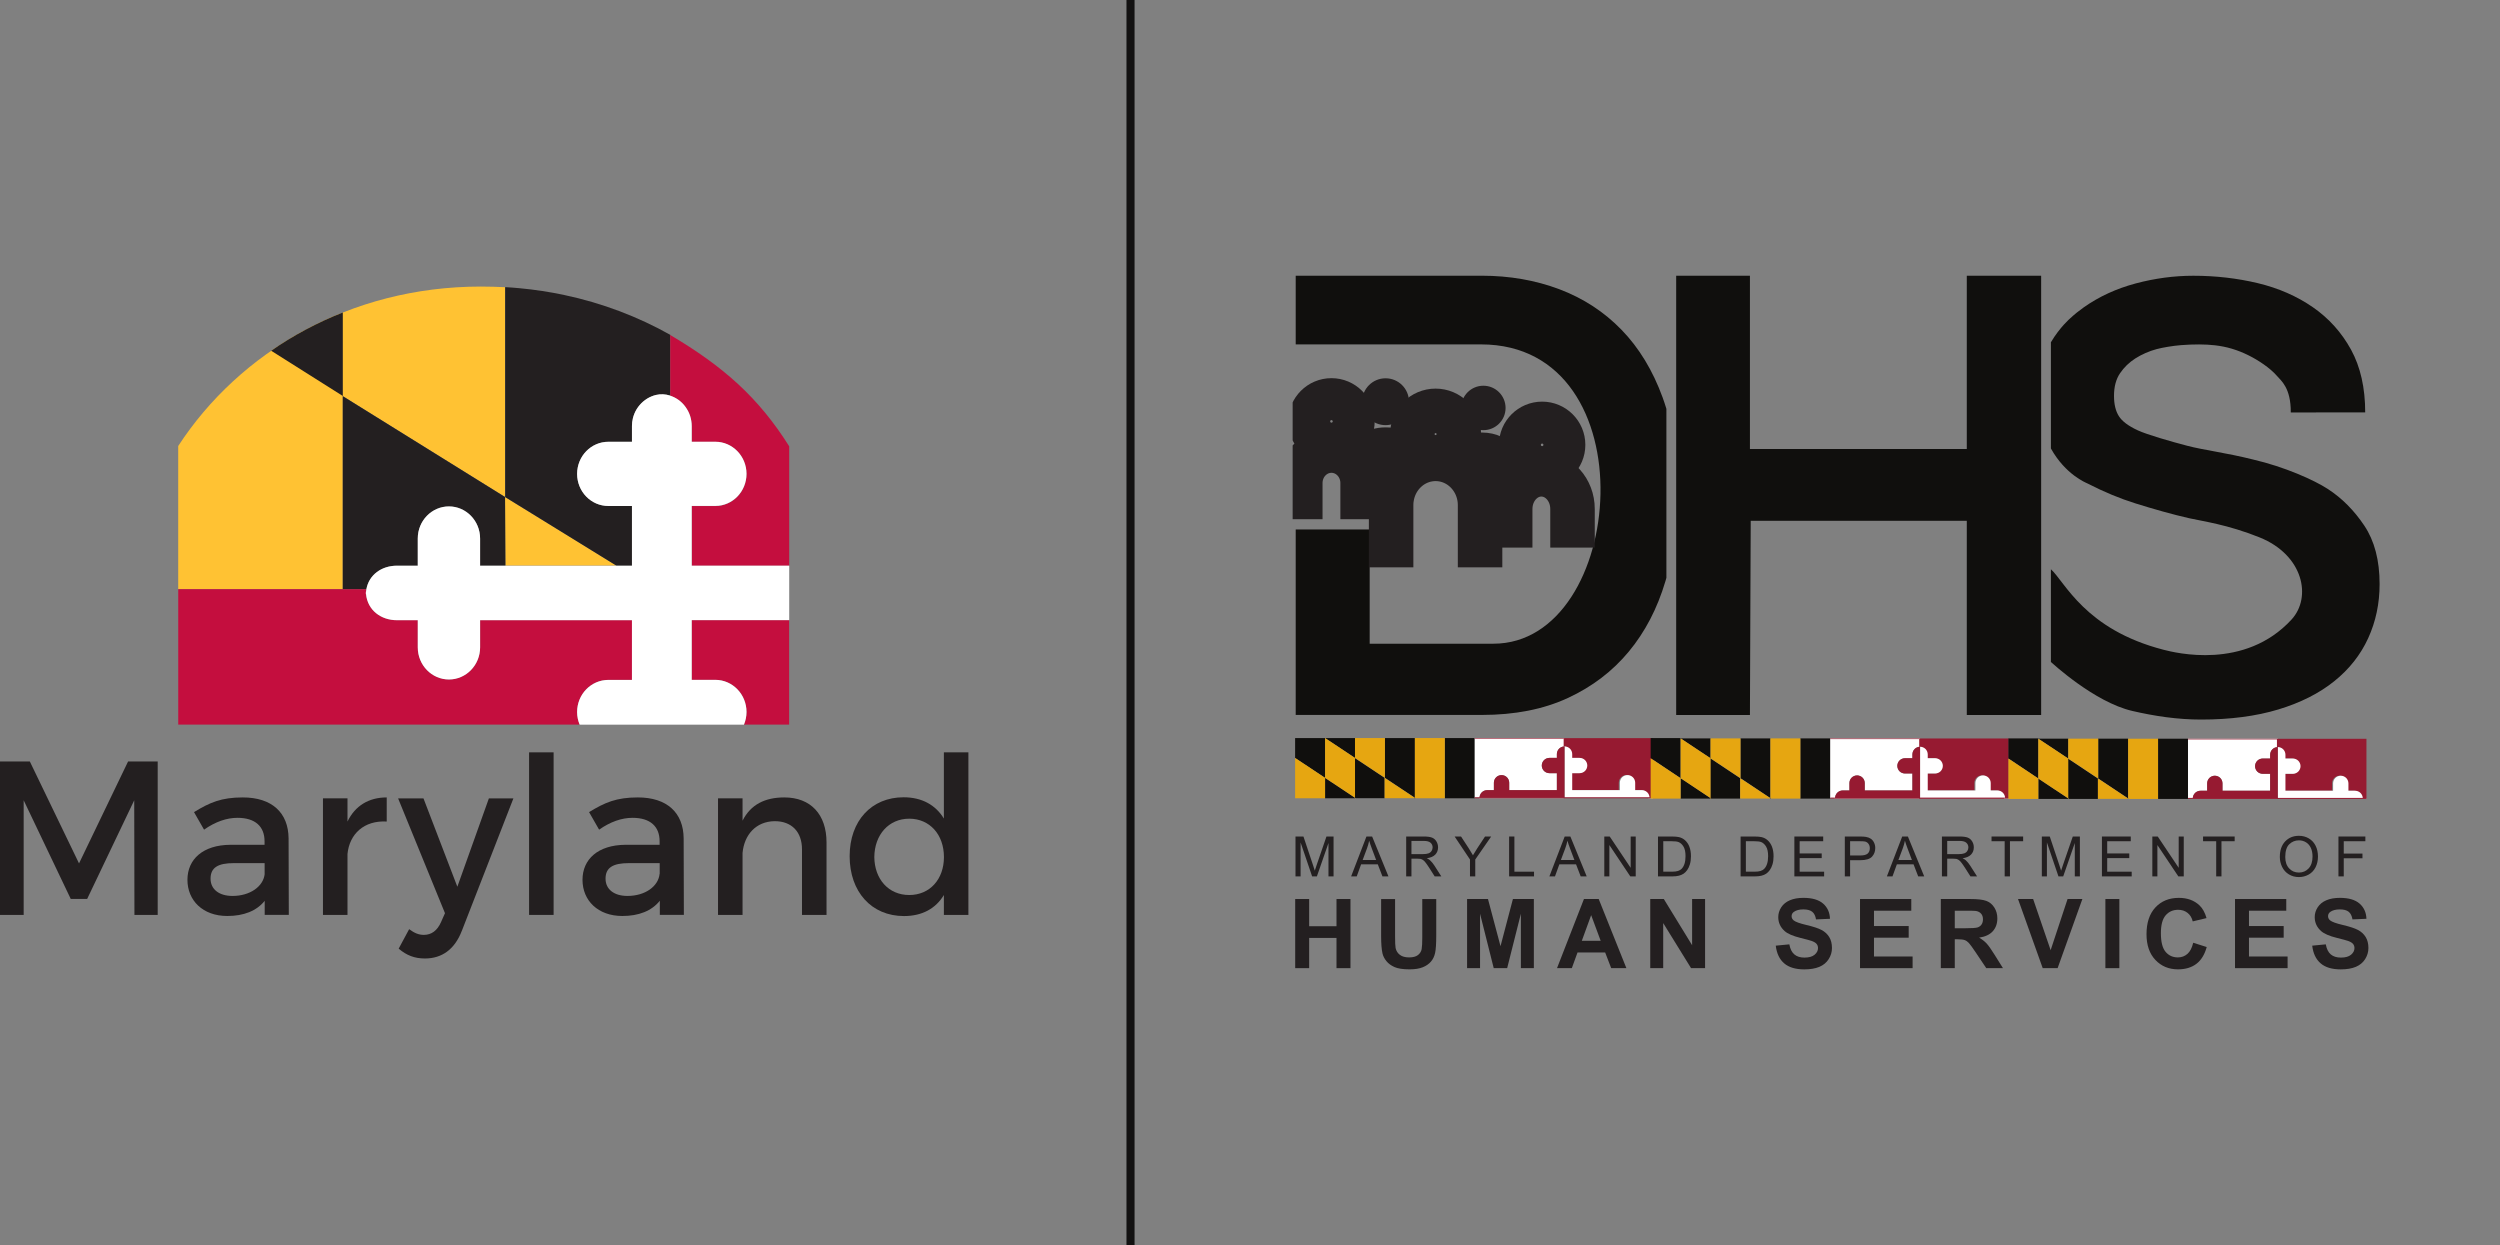 <svg width="253" height="126" viewBox="0 0 253 126" fill="none" xmlns="http://www.w3.org/2000/svg">
<rect x="0" y="0" width="253" height="126" fill="#808080" stroke="none"/>
<g clip-path="url(#clip0_5863_28064)">
<path d="M12.962 77.061L7.997 87.377L3.019 77.061H0V92.59H2.396V80.988L7.16 90.972H8.82L13.584 80.988L13.605 92.59H15.959V77.061H12.962Z" fill="#231F20"/>
<path d="M26.78 88.439V87.348H23.676C22.059 87.348 21.308 87.796 21.308 88.922C21.308 89.983 22.152 90.669 23.532 90.669C25.299 90.669 26.659 89.716 26.787 88.431M26.802 91.146C25.979 92.185 24.663 92.698 23.003 92.698C20.521 92.698 18.969 91.124 18.969 89.038C18.969 86.951 20.543 85.515 23.304 85.493H26.773V85.139C26.773 83.652 25.843 82.764 24.033 82.764C22.932 82.764 21.794 83.161 20.65 83.962L19.634 82.186C21.229 81.212 22.395 80.699 24.57 80.699C27.524 80.699 29.184 82.251 29.205 84.843L29.227 92.582H26.787V91.138L26.802 91.146Z" fill="#231F20"/>
<path d="M35.166 83.139C35.938 81.544 37.319 80.699 39.136 80.699V83.139C36.833 83.009 35.366 84.403 35.166 86.424V92.59H32.684V80.793H35.166V83.147V83.139Z" fill="#231F20"/>
<path d="M46.734 94.205C46.019 96.068 44.731 96.999 43 96.999C41.97 96.999 41.148 96.689 40.346 96.003L41.405 94.032C41.941 94.429 42.378 94.61 42.893 94.61C43.651 94.61 44.252 94.191 44.638 93.303L45.032 92.415L40.289 80.799H42.857L46.283 89.737L49.474 80.799H51.956L46.734 94.213V94.205Z" fill="#231F20"/>
<path d="M56.025 76.137H53.543V92.59H56.025V76.137Z" fill="#231F20"/>
<path d="M66.761 88.439V87.348H63.656C62.039 87.348 61.281 87.796 61.281 88.922C61.281 89.983 62.125 90.669 63.499 90.669C65.266 90.669 66.625 89.716 66.753 88.431M66.782 91.146C65.959 92.185 64.643 92.698 62.984 92.698C60.502 92.698 58.949 91.124 58.949 89.038C58.949 86.951 60.523 85.515 63.284 85.493H66.753V85.139C66.753 83.652 65.823 82.764 64.014 82.764C62.912 82.764 61.775 83.161 60.63 83.962L59.614 82.186C61.21 81.212 62.376 80.699 64.55 80.699C67.504 80.699 69.164 82.251 69.186 84.843L69.207 92.582H66.775V91.138L66.782 91.146Z" fill="#231F20"/>
<path d="M83.644 85.248V92.59H81.162V85.962C81.162 84.186 80.125 83.103 78.401 83.103C76.505 83.125 75.318 84.475 75.146 86.316V92.59H72.664V80.793H75.146V83.053C75.969 81.414 77.428 80.699 79.374 80.699C82.049 80.699 83.644 82.425 83.644 85.248Z" fill="#231F20"/>
<path d="M95.527 86.735C95.527 84.454 94.082 82.851 92.015 82.851C89.947 82.851 88.502 84.468 88.481 86.735C88.502 88.973 89.926 90.576 92.015 90.576C94.103 90.576 95.527 88.98 95.527 86.735ZM98.002 92.59H95.52V90.576C94.697 91.947 93.317 92.705 91.485 92.705C88.188 92.705 85.984 90.243 85.984 86.648C85.984 83.053 88.209 80.685 91.442 80.685C93.295 80.685 94.676 81.457 95.52 82.836V76.137H98.002V92.59Z" fill="#231F20"/>
<path d="M34.688 40.089L51.112 50.297V29.065C50.332 29.029 49.524 29 48.658 29C35.375 29 24.223 35.635 18.035 45.136V59.618H34.688V40.089Z" fill="#FFC233"/>
<path d="M51.145 57.242H62.383L51.109 50.297L51.145 57.242Z" fill="#FFC233"/>
<path d="M34.688 40.09V59.626H37.077C37.341 58.16 38.629 57.243 40.174 57.243H42.277V54.493C42.277 52.702 43.694 51.244 45.432 51.244C47.17 51.244 48.586 52.695 48.586 54.493V57.243H51.147L51.111 50.298L34.688 40.09Z" fill="#231F20"/>
<path d="M62.384 57.243H63.965V51.201H61.576C59.831 51.201 58.414 49.749 58.414 47.952C58.414 46.154 59.831 44.703 61.576 44.703H63.965V43.122C63.965 42.855 63.994 42.588 64.058 42.321C64.137 41.989 64.273 41.671 64.452 41.389C64.623 41.108 64.845 40.848 65.095 40.639C65.346 40.422 65.632 40.249 65.939 40.119C66.09 40.054 66.247 40.003 66.404 39.967C66.862 39.866 67.341 39.888 67.792 40.025C67.806 40.025 67.821 40.039 67.835 40.039V33.888C64.588 32.062 60.975 30.676 57.127 29.86C55.646 29.542 54.122 29.311 52.577 29.167C52.098 29.124 51.611 29.08 51.125 29.059V50.305L62.391 57.251L62.384 57.243Z" fill="#231F20"/>
<path d="M61.567 68.801H63.956V62.758H48.591V65.509C48.591 67.299 47.174 68.758 45.436 68.758C43.698 68.758 42.282 67.306 42.282 65.509V62.758H40.178C38.54 62.758 37.203 61.74 37.045 60.116H37.031C37.031 60.073 37.031 60.036 37.038 60C37.038 59.964 37.031 59.921 37.031 59.885H37.045C37.053 59.798 37.067 59.712 37.081 59.625H18.039V73.328H58.67C58.505 72.938 58.412 72.504 58.412 72.05C58.412 70.259 59.829 68.801 61.574 68.801" fill="#C40E3E"/>
<path d="M68.672 40.486C68.944 40.681 69.18 40.92 69.373 41.194C69.573 41.468 69.731 41.772 69.838 42.096C69.945 42.428 70.003 42.782 70.003 43.136V44.717H72.392C74.137 44.717 75.546 46.168 75.546 47.966C75.546 49.764 74.13 51.215 72.392 51.215H70.003V57.257H79.867V45.165C76.741 40.198 73.179 37.072 67.828 33.902V40.06C68.129 40.162 68.415 40.306 68.679 40.494" fill="#C40E3E"/>
<path d="M70.003 68.8H72.392C74.138 68.8 75.547 70.252 75.547 72.049C75.547 72.504 75.454 72.937 75.29 73.327H79.861V62.758H69.996V68.8H70.003Z" fill="#C40E3E"/>
<path d="M75.29 73.328C75.454 72.938 75.547 72.505 75.547 72.05C75.547 70.26 74.131 68.801 72.392 68.801H70.003V62.758H79.868V57.243H70.003V51.2H72.392C74.138 51.2 75.547 49.742 75.547 47.951C75.547 46.161 74.131 44.703 72.392 44.703H70.003V43.122C70.003 42.768 69.946 42.421 69.839 42.082C69.731 41.757 69.574 41.454 69.374 41.179C69.181 40.905 68.938 40.667 68.673 40.472C68.415 40.284 68.129 40.14 67.822 40.039C67.822 40.039 67.793 40.024 67.779 40.024C67.335 39.88 66.849 39.858 66.391 39.967C66.234 40.003 66.076 40.053 65.926 40.118C65.618 40.241 65.339 40.422 65.082 40.638C64.832 40.855 64.617 41.107 64.438 41.389C64.259 41.678 64.13 41.995 64.045 42.327C63.98 42.587 63.952 42.854 63.952 43.129V44.71H61.562C59.817 44.71 58.401 46.161 58.401 47.959C58.401 49.756 59.817 51.207 61.562 51.207H63.952V57.25H48.586V54.499C48.586 52.709 47.17 51.251 45.432 51.251C43.694 51.251 42.277 52.702 42.277 54.499V57.25H40.174C38.629 57.25 37.341 58.16 37.077 59.632C37.062 59.719 37.048 59.806 37.041 59.892H37.02C37.02 59.936 37.02 59.972 37.027 60.008C37.027 60.051 37.02 60.087 37.02 60.123H37.041C37.198 61.74 38.536 62.766 40.174 62.766H42.277V65.516C42.277 67.307 43.694 68.765 45.432 68.765C47.17 68.765 48.586 67.314 48.586 65.516V62.766H63.952V68.808H61.562C59.817 68.808 58.401 70.26 58.401 72.057C58.401 72.512 58.494 72.945 58.658 73.335H75.282" fill="white"/>
<path d="M27.445 35.497L34.692 40.074V31.627C32.159 32.616 29.599 33.988 27.445 35.497Z" fill="#231F20"/>
</g>
<rect x="114" width="0.818" height="126" fill="#121111"/>
<g clip-path="url(#clip1_5863_28064)">
<path d="M206.564 27.904V72.357H199.039V52.704H177.172L177.093 72.357H169.629V27.904H177.093V45.441H199.039V27.904H206.564Z" fill="#100F0D"/>
<path d="M168.259 40.227C167.261 37.489 165.875 35.207 164.103 33.38C162.33 31.553 160.231 30.186 157.806 29.27C155.383 28.358 152.763 27.902 149.952 27.902H131.125V34.853H138.612H142.951H149.882C167.002 34.853 164.576 65.143 151.134 65.143H138.612V53.585H131.125V72.352H149.952C153.293 72.352 156.195 71.782 158.663 70.639C161.128 69.499 163.185 67.932 164.835 65.94C166.486 63.949 167.719 61.581 168.533 58.843C168.571 58.721 168.606 58.599 168.639 58.475V41.374C168.521 40.982 168.395 40.6 168.259 40.227Z" fill="#100F0D"/>
<path d="M131.105 88.691V84.655H131.909L132.865 87.513C132.953 87.779 133.017 87.978 133.057 88.111C133.103 87.964 133.175 87.748 133.272 87.463L134.238 84.655H134.957V88.691H134.442V85.314L133.269 88.691H132.787L131.62 85.256V88.691H131.105Z" fill="#231F20"/>
<path d="M137.899 87.034H139.267L138.846 85.916C138.717 85.577 138.622 85.298 138.56 85.079C138.508 85.338 138.436 85.595 138.342 85.85L137.899 87.034ZM136.734 88.691L138.284 84.655H138.86L140.511 88.691H139.903L139.432 87.469H137.745L137.301 88.691H136.734Z" fill="#231F20"/>
<path d="M142.839 86.437H143.987C144.231 86.437 144.422 86.411 144.559 86.361C144.697 86.31 144.802 86.23 144.873 86.119C144.945 86.008 144.981 85.887 144.981 85.757C144.981 85.566 144.911 85.409 144.773 85.286C144.634 85.163 144.415 85.102 144.116 85.102H142.839V86.437ZM142.305 88.691V84.655H144.094C144.454 84.655 144.727 84.692 144.915 84.764C145.102 84.837 145.251 84.965 145.363 85.148C145.475 85.332 145.531 85.534 145.531 85.757C145.531 86.043 145.438 86.284 145.253 86.481C145.068 86.677 144.781 86.802 144.394 86.855C144.536 86.923 144.643 86.99 144.716 87.056C144.872 87.199 145.02 87.378 145.16 87.593L145.861 88.691H145.19L144.656 87.852C144.5 87.609 144.371 87.424 144.27 87.296C144.169 87.167 144.079 87.077 143.999 87.026C143.919 86.975 143.838 86.939 143.756 86.918C143.695 86.905 143.596 86.899 143.458 86.899H142.839V88.691H142.305Z" fill="#231F20"/>
<path d="M148.763 88.691V86.982L147.207 84.655H147.857L148.652 85.872C148.799 86.1 148.936 86.328 149.063 86.555C149.184 86.344 149.331 86.106 149.503 85.842L150.285 84.655H150.907L149.297 86.982V88.691H148.763Z" fill="#231F20"/>
<path d="M152.723 88.691V84.655H153.257V88.215H155.244V88.691H152.723Z" fill="#231F20"/>
<path d="M157.961 87.034H159.33L158.908 85.916C158.78 85.577 158.684 85.298 158.622 85.079C158.571 85.338 158.498 85.595 158.404 85.85L157.961 87.034ZM156.797 88.691L158.347 84.655H158.922L160.574 88.691H159.966L159.495 87.469H157.807L157.364 88.691H156.797Z" fill="#231F20"/>
<path d="M162.355 88.691V84.655H162.903L165.023 87.824V84.655H165.535V88.691H164.987L162.868 85.52V88.691H162.355Z" fill="#231F20"/>
<path d="M168.323 88.215H169.185C169.451 88.215 169.66 88.19 169.811 88.141C169.962 88.091 170.083 88.022 170.173 87.931C170.3 87.805 170.398 87.635 170.469 87.421C170.54 87.207 170.575 86.948 170.575 86.643C170.575 86.221 170.506 85.897 170.367 85.67C170.229 85.443 170.06 85.291 169.862 85.214C169.719 85.159 169.489 85.132 169.171 85.132H168.323V88.215ZM167.789 88.691V84.655H169.179C169.493 84.655 169.732 84.675 169.898 84.713C170.129 84.766 170.326 84.863 170.49 85.002C170.702 85.182 170.862 85.412 170.967 85.692C171.073 85.972 171.125 86.291 171.125 86.651C171.125 86.958 171.09 87.23 171.018 87.466C170.947 87.703 170.855 87.899 170.743 88.054C170.631 88.209 170.509 88.331 170.375 88.42C170.242 88.509 170.082 88.577 169.894 88.623C169.705 88.668 169.489 88.691 169.245 88.691H167.789Z" fill="#231F20"/>
<path d="M176.682 88.215H177.544C177.81 88.215 178.019 88.19 178.17 88.141C178.322 88.091 178.442 88.022 178.532 87.931C178.659 87.805 178.758 87.635 178.828 87.421C178.899 87.207 178.934 86.948 178.934 86.643C178.934 86.221 178.865 85.897 178.727 85.67C178.588 85.443 178.419 85.291 178.221 85.214C178.078 85.159 177.848 85.132 177.53 85.132H176.682V88.215ZM176.148 88.691V84.655H177.539C177.852 84.655 178.092 84.675 178.257 84.713C178.488 84.766 178.686 84.863 178.849 85.002C179.062 85.182 179.221 85.412 179.327 85.692C179.432 85.972 179.485 86.291 179.485 86.651C179.485 86.958 179.449 87.23 179.378 87.466C179.306 87.703 179.214 87.899 179.102 88.054C178.99 88.209 178.868 88.331 178.735 88.42C178.602 88.509 178.441 88.577 178.253 88.623C178.065 88.668 177.849 88.691 177.605 88.691H176.148Z" fill="#231F20"/>
<path d="M181.59 88.691V84.655H184.508V85.132H182.124V86.368H184.357V86.841H182.124V88.215H184.602V88.691H181.59Z" fill="#231F20"/>
<path d="M187.23 86.574H188.273C188.618 86.574 188.863 86.51 189.008 86.382C189.153 86.253 189.225 86.072 189.225 85.839C189.225 85.67 189.183 85.526 189.098 85.406C189.012 85.285 188.9 85.206 188.76 85.167C188.67 85.143 188.504 85.132 188.262 85.132H187.23V86.574ZM186.695 88.691V84.655H188.218C188.486 84.655 188.69 84.668 188.832 84.694C189.03 84.727 189.196 84.79 189.33 84.882C189.464 84.975 189.572 85.105 189.654 85.272C189.735 85.439 189.776 85.623 189.776 85.823C189.776 86.166 189.667 86.456 189.449 86.694C189.23 86.932 188.836 87.051 188.265 87.051H187.23V88.691H186.695Z" fill="#231F20"/>
<path d="M192.118 87.034H193.486L193.064 85.916C192.936 85.577 192.841 85.298 192.778 85.079C192.727 85.338 192.655 85.595 192.561 85.85L192.118 87.034ZM190.953 88.691L192.503 84.655H193.079L194.73 88.691H194.122L193.651 87.469H191.963L191.52 88.691H190.953Z" fill="#231F20"/>
<path d="M197.058 86.437H198.206C198.45 86.437 198.641 86.411 198.778 86.361C198.916 86.31 199.021 86.23 199.092 86.119C199.164 86.008 199.2 85.887 199.2 85.757C199.2 85.566 199.13 85.409 198.992 85.286C198.853 85.163 198.634 85.102 198.335 85.102H197.058V86.437ZM196.523 88.691V84.655H198.313C198.673 84.655 198.946 84.692 199.134 84.764C199.32 84.837 199.47 84.965 199.582 85.148C199.694 85.332 199.75 85.534 199.75 85.757C199.75 86.043 199.658 86.284 199.472 86.481C199.287 86.677 199 86.802 198.613 86.855C198.754 86.923 198.862 86.99 198.935 87.056C199.091 87.199 199.239 87.378 199.378 87.593L200.08 88.691H199.409L198.875 87.852C198.719 87.609 198.59 87.424 198.489 87.296C198.388 87.167 198.298 87.077 198.218 87.026C198.138 86.975 198.057 86.939 197.974 86.918C197.914 86.905 197.815 86.899 197.677 86.899H197.058V88.691H196.523Z" fill="#231F20"/>
<path d="M202.873 88.691V85.132H201.543V84.655H204.742V85.132H203.407V88.691H202.873Z" fill="#231F20"/>
<path d="M206.633 88.691V84.655H207.437L208.392 87.513C208.48 87.779 208.544 87.978 208.585 88.111C208.631 87.964 208.702 87.748 208.799 87.463L209.766 84.655H210.484V88.691H209.97V85.314L208.797 88.691H208.315L207.148 85.256V88.691H206.633Z" fill="#231F20"/>
<path d="M212.715 88.691V84.655H215.633V85.132H213.249V86.368H215.482V86.841H213.249V88.215H215.727V88.691H212.715Z" fill="#231F20"/>
<path d="M217.816 88.691V84.655H218.364L220.484 87.824V84.655H220.996V88.691H220.448L218.328 85.52V88.691H217.816Z" fill="#231F20"/>
<path d="M224.279 88.691V85.132H222.949V84.655H226.148V85.132H224.813V88.691H224.279Z" fill="#231F20"/>
<path d="M231.269 86.733C231.269 87.22 231.4 87.603 231.662 87.883C231.923 88.162 232.251 88.302 232.646 88.302C233.048 88.302 233.378 88.161 233.638 87.878C233.898 87.596 234.028 87.195 234.028 86.675C234.028 86.347 233.972 86.06 233.861 85.815C233.75 85.57 233.588 85.38 233.374 85.245C233.16 85.111 232.92 85.043 232.654 85.043C232.276 85.043 231.951 85.173 231.678 85.433C231.406 85.692 231.269 86.126 231.269 86.733ZM230.719 86.725C230.719 86.055 230.899 85.531 231.258 85.152C231.618 84.773 232.082 84.583 232.651 84.583C233.024 84.583 233.36 84.672 233.659 84.85C233.958 85.028 234.186 85.277 234.343 85.595C234.5 85.913 234.578 86.275 234.578 86.678C234.578 87.088 234.496 87.454 234.331 87.777C234.165 88.1 233.931 88.344 233.629 88.51C233.326 88.677 232.999 88.76 232.649 88.76C232.269 88.76 231.929 88.668 231.63 88.484C231.331 88.301 231.104 88.05 230.95 87.733C230.796 87.415 230.719 87.079 230.719 86.725Z" fill="#231F20"/>
<path d="M236.652 88.691V84.655H239.375V85.132H237.187V86.382H239.081V86.858H237.187V88.691H236.652Z" fill="#231F20"/>
<path d="M131.074 97.977V90.981H132.487V93.734H135.254V90.981H136.667V97.977H135.254V94.918H132.487V97.977H131.074Z" fill="#231F20"/>
<path d="M139.77 90.983H141.182V94.772C141.182 95.373 141.2 95.763 141.235 95.941C141.295 96.227 141.439 96.457 141.667 96.63C141.894 96.804 142.205 96.89 142.599 96.89C143 96.89 143.302 96.808 143.506 96.645C143.71 96.481 143.832 96.279 143.873 96.041C143.915 95.802 143.935 95.406 143.935 94.853V90.983H145.348V94.657C145.348 95.497 145.31 96.09 145.233 96.437C145.157 96.784 145.016 97.077 144.811 97.315C144.606 97.554 144.332 97.744 143.988 97.885C143.644 98.027 143.196 98.098 142.642 98.098C141.974 98.098 141.468 98.02 141.122 97.866C140.777 97.712 140.505 97.512 140.304 97.265C140.104 97.018 139.972 96.76 139.908 96.49C139.816 96.088 139.77 95.497 139.77 94.714V90.983Z" fill="#231F20"/>
<path d="M148.469 97.977V90.981H150.583L151.852 95.753L153.107 90.981H155.226V97.977H153.913V92.47L152.525 97.977H151.165L149.781 92.47V97.977H148.469Z" fill="#231F20"/>
<path d="M161.989 95.209L161.025 92.613L160.08 95.209H161.989ZM164.59 97.977H163.053L162.442 96.388H159.646L159.069 97.977H157.57L160.295 90.981H161.789L164.59 97.977Z" fill="#231F20"/>
<path d="M167.004 97.977V90.981H168.378L171.241 95.653V90.981H172.554V97.977H171.136L168.316 93.415V97.977H167.004Z" fill="#231F20"/>
<path d="M179.707 95.701L181.081 95.568C181.164 96.029 181.332 96.368 181.585 96.584C181.838 96.8 182.179 96.909 182.608 96.909C183.063 96.909 183.406 96.812 183.637 96.62C183.867 96.427 183.983 96.202 183.983 95.945C183.983 95.779 183.934 95.639 183.837 95.522C183.74 95.406 183.571 95.305 183.329 95.219C183.163 95.162 182.786 95.06 182.198 94.914C181.441 94.726 180.909 94.496 180.604 94.222C180.175 93.837 179.96 93.368 179.96 92.814C179.96 92.458 180.061 92.125 180.263 91.815C180.465 91.504 180.756 91.268 181.136 91.106C181.516 90.944 181.975 90.863 182.513 90.863C183.391 90.863 184.052 91.055 184.496 91.44C184.939 91.825 185.172 92.338 185.195 92.981L183.782 93.043C183.722 92.684 183.592 92.425 183.393 92.268C183.194 92.11 182.896 92.032 182.499 92.032C182.088 92.032 181.767 92.116 181.535 92.284C181.385 92.393 181.31 92.537 181.31 92.719C181.31 92.884 181.38 93.026 181.52 93.143C181.699 93.293 182.131 93.449 182.818 93.611C183.505 93.773 184.014 93.941 184.343 94.115C184.672 94.288 184.93 94.525 185.116 94.826C185.302 95.126 185.395 95.498 185.395 95.94C185.395 96.341 185.284 96.716 185.061 97.066C184.838 97.416 184.523 97.676 184.116 97.846C183.709 98.016 183.202 98.102 182.594 98.102C181.71 98.102 181.03 97.897 180.556 97.488C180.082 97.079 179.799 96.484 179.707 95.701Z" fill="#231F20"/>
<path d="M188.234 97.977V90.981H193.422V92.164H189.647V93.715H193.159V94.894H189.647V96.798H193.555V97.977H188.234Z" fill="#231F20"/>
<path d="M197.823 93.939H198.868C199.545 93.939 199.968 93.911 200.137 93.853C200.306 93.796 200.438 93.698 200.533 93.558C200.628 93.418 200.676 93.243 200.676 93.033C200.676 92.797 200.614 92.608 200.488 92.463C200.362 92.318 200.185 92.226 199.956 92.188C199.841 92.172 199.498 92.164 198.925 92.164H197.823V93.939ZM196.41 97.977V90.981H199.383C200.131 90.981 200.674 91.044 201.013 91.169C201.351 91.295 201.623 91.519 201.826 91.84C202.03 92.161 202.131 92.528 202.131 92.942C202.131 93.467 201.977 93.901 201.669 94.243C201.36 94.585 200.899 94.8 200.285 94.889C200.59 95.067 200.843 95.263 201.041 95.476C201.24 95.689 201.508 96.068 201.845 96.612L202.7 97.977H201.01L199.989 96.454C199.626 95.91 199.378 95.567 199.245 95.426C199.111 95.284 198.97 95.188 198.82 95.135C198.67 95.082 198.433 95.056 198.109 95.056H197.823V97.977H196.41Z" fill="#231F20"/>
<path d="M206.723 97.977L204.223 90.981H205.754L207.525 96.158L209.238 90.981H210.736L208.231 97.977H206.723Z" fill="#231F20"/>
<path d="M213.066 97.977V90.981H214.479V97.977H213.066Z" fill="#231F20"/>
<path d="M221.951 95.406L223.32 95.84C223.11 96.604 222.761 97.171 222.273 97.542C221.785 97.912 221.165 98.098 220.414 98.098C219.485 98.098 218.722 97.78 218.124 97.145C217.525 96.511 217.227 95.643 217.227 94.543C217.227 93.378 217.527 92.474 218.128 91.83C218.73 91.185 219.52 90.864 220.5 90.864C221.356 90.864 222.051 91.116 222.585 91.622C222.903 91.921 223.142 92.351 223.301 92.911L221.903 93.245C221.82 92.882 221.648 92.596 221.385 92.386C221.123 92.176 220.804 92.071 220.429 92.071C219.91 92.071 219.489 92.257 219.166 92.629C218.843 93.001 218.682 93.604 218.682 94.438C218.682 95.322 218.841 95.952 219.159 96.327C219.477 96.703 219.891 96.89 220.4 96.89C220.775 96.89 221.098 96.771 221.369 96.533C221.639 96.294 221.833 95.918 221.951 95.406Z" fill="#231F20"/>
<path d="M226.184 97.977V90.981H231.371V92.164H227.596V93.715H231.108V94.894H227.596V96.798H231.504V97.977H226.184Z" fill="#231F20"/>
<path d="M233.996 95.701L235.37 95.568C235.453 96.029 235.621 96.368 235.874 96.584C236.127 96.8 236.468 96.909 236.897 96.909C237.352 96.909 237.695 96.812 237.925 96.62C238.156 96.427 238.272 96.202 238.272 95.945C238.272 95.779 238.223 95.639 238.126 95.522C238.029 95.406 237.86 95.305 237.618 95.219C237.452 95.162 237.076 95.06 236.487 94.914C235.73 94.726 235.199 94.496 234.893 94.222C234.464 93.837 234.249 93.368 234.249 92.814C234.249 92.458 234.35 92.125 234.552 91.815C234.754 91.504 235.045 91.268 235.425 91.106C235.805 90.944 236.264 90.863 236.802 90.863C237.68 90.863 238.341 91.055 238.785 91.44C239.228 91.825 239.461 92.338 239.484 92.981L238.071 93.043C238.011 92.684 237.881 92.425 237.682 92.268C237.483 92.11 237.185 92.032 236.787 92.032C236.377 92.032 236.056 92.116 235.823 92.284C235.674 92.393 235.599 92.537 235.599 92.719C235.599 92.884 235.669 93.026 235.809 93.143C235.987 93.293 236.42 93.449 237.107 93.611C237.794 93.773 238.303 93.941 238.632 94.115C238.961 94.288 239.219 94.525 239.405 94.826C239.591 95.126 239.684 95.498 239.684 95.94C239.684 96.341 239.572 96.716 239.35 97.066C239.128 97.416 238.812 97.676 238.405 97.846C237.998 98.016 237.491 98.102 236.883 98.102C235.999 98.102 235.319 97.897 234.845 97.488C234.371 97.079 234.088 96.484 233.996 95.701Z" fill="#231F20"/>
<path d="M239.264 53.188C238.232 51.647 237.005 50.414 235.585 49.49C234.166 48.569 231.199 47.243 227.999 46.5C225.282 45.819 223.029 45.553 221.347 45.112C219.665 44.671 217.292 43.99 216.339 43.549C215.386 43.108 214.748 42.627 214.423 42.105C214.098 41.586 213.937 40.905 213.937 40.062C213.937 39.14 214.138 38.378 214.544 37.778C214.951 37.177 215.468 36.676 216.096 36.274C216.725 35.875 217.491 35.531 218.247 35.331C218.838 35.175 219.864 34.994 220.734 34.927C221.983 34.831 223.167 34.828 224.173 34.946C225.316 35.081 226.389 35.383 227.563 35.966C228.532 36.447 229.733 37.236 230.431 38.045C230.853 38.534 231.845 39.257 231.826 41.74L239.358 41.735C239.358 39.25 238.879 37.135 237.928 35.391C236.972 33.648 235.687 32.216 234.064 31.093C232.442 29.971 230.587 29.16 228.498 28.657C226.41 28.158 224.23 27.906 221.961 27.906C220.015 27.906 218.068 28.167 216.12 28.687C214.174 29.209 212.431 30.01 210.891 31.093C210.398 31.44 209.938 31.811 209.506 32.213C209.506 32.213 208.471 33.089 207.551 34.639V45.383C209.024 48.041 211.143 48.871 211.215 48.908C213.014 49.827 214.523 50.444 216.093 50.939C217.89 51.505 219.919 52.077 221.548 52.445C222.865 52.743 225.423 53.078 228.668 54.384C233.113 56.172 233.971 60.449 231.903 62.698C227.174 67.843 220.135 66.06 218.961 65.758C210.981 63.705 208.96 58.866 207.551 57.608V66.994C207.656 67.075 211.931 71.054 215.786 71.947C218.053 72.472 220.358 72.82 222.751 72.82C225.711 72.82 228.316 72.478 230.568 71.797C232.818 71.116 234.704 70.164 236.225 68.94C237.746 67.719 238.891 66.266 239.662 64.582C240.43 62.899 240.816 61.075 240.816 59.111C240.816 56.707 240.3 54.733 239.264 53.188Z" fill="#100F0D"/>
<path d="M137.127 80.734L134.098 78.72V80.787H137.127V80.734Z" fill="#100F0D"/>
<path d="M140.125 80.777V78.718L137.105 76.71V80.725L137.185 80.777H140.125Z" fill="#100F0D"/>
<path d="M143.224 80.777L143.145 80.725V80.777H143.224Z" fill="#100F0D"/>
<path d="M134.096 74.692H131.066V76.706L134.096 78.721V74.692Z" fill="#100F0D"/>
<path d="M137.127 74.693H134.098L137.127 76.707V74.693Z" fill="#100F0D"/>
<path d="M143.186 80.734V74.692H140.156V78.72L143.186 80.734Z" fill="#100F0D"/>
<path d="M149.244 80.787V74.692H146.215V80.787H149.244Z" fill="#100F0D"/>
<path d="M137.127 80.734V76.706L134.098 74.692V78.72L137.127 80.734Z" fill="#E6A611"/>
<path d="M134.096 78.72L131.066 76.706V80.787H134.096V78.72Z" fill="#E6A611"/>
<path d="M140.154 78.721V74.692H137.125V76.707L140.154 78.721Z" fill="#E6A611"/>
<path d="M143.145 80.777V80.725L140.125 78.718V80.777H143.145Z" fill="#E6A611"/>
<path d="M137.185 80.777L137.105 80.725V80.777H137.185Z" fill="#E6A611"/>
<path d="M143.263 80.787H146.213V74.692H143.184V80.734L143.263 80.787Z" fill="#E6A611"/>
<path d="M166.815 80.725C166.815 80.743 166.814 80.76 166.812 80.777H167.298V80.725H166.815Z" fill="white"/>
<path d="M149.727 80.734C149.727 80.532 149.81 80.331 149.954 80.188C150.098 80.044 150.299 79.961 150.502 79.961H151.181V79.212C151.181 79.009 151.264 78.808 151.408 78.665C151.552 78.522 151.753 78.439 151.957 78.439C152.16 78.439 152.361 78.522 152.505 78.665C152.648 78.808 152.732 79.009 152.732 79.212V79.961H157.555V78.245H156.803C156.601 78.245 156.399 78.162 156.255 78.018C156.111 77.875 156.028 77.674 156.028 77.472C156.028 77.269 156.111 77.068 156.255 76.925C156.399 76.781 156.601 76.698 156.803 76.698H157.555V76.311C157.555 76.109 157.638 75.908 157.782 75.765C157.926 75.622 158.127 75.538 158.33 75.538V74.692H149.242V80.734H149.727Z" fill="white"/>
<path d="M158.789 75.771C158.932 75.913 159.015 76.114 159.015 76.316V76.701H159.764C159.966 76.701 160.168 76.784 160.31 76.928C160.454 77.07 160.537 77.271 160.537 77.472C160.537 77.674 160.454 77.875 160.31 78.017C160.168 78.16 159.966 78.243 159.764 78.243H159.015V79.954H163.822V79.207C163.822 79.005 163.906 78.805 164.049 78.662C164.192 78.519 164.393 78.436 164.595 78.436C164.798 78.436 164.999 78.519 165.142 78.662C165.285 78.805 165.368 79.005 165.368 79.207V79.954H166.044C166.247 79.954 166.448 80.037 166.591 80.18C166.734 80.322 166.818 80.523 166.818 80.725H167.301V74.702H158.242V75.545C158.445 75.545 158.646 75.628 158.789 75.771Z" fill="#961A31"/>
<path d="M158.243 80.777V80.725H149.668C149.668 80.743 149.669 80.76 149.671 80.777H158.243Z" fill="white"/>
<path d="M166.16 79.961H165.481V79.212C165.481 79.009 165.398 78.808 165.254 78.665C165.111 78.522 164.909 78.439 164.706 78.439C164.503 78.439 164.301 78.522 164.158 78.665C164.014 78.808 163.93 79.009 163.93 79.212V79.961H159.108V78.245H159.859C160.062 78.245 160.264 78.162 160.407 78.018C160.551 77.875 160.634 77.674 160.634 77.472C160.634 77.269 160.551 77.068 160.407 76.925C160.264 76.781 160.062 76.698 159.859 76.698H159.108V76.311C159.108 76.109 159.024 75.908 158.88 75.765C158.737 75.622 158.535 75.538 158.332 75.538V80.734H166.935C166.935 80.532 166.852 80.331 166.708 80.188C166.565 80.044 166.363 79.961 166.16 79.961Z" fill="white"/>
<path d="M158.33 75.538C158.127 75.538 157.925 75.622 157.782 75.765C157.638 75.908 157.555 76.109 157.555 76.311V76.698H156.803C156.6 76.698 156.398 76.781 156.255 76.925C156.111 77.068 156.028 77.269 156.028 77.472C156.028 77.674 156.111 77.875 156.255 78.018C156.398 78.162 156.6 78.245 156.803 78.245H157.555V79.961H152.732V79.212C152.732 79.009 152.648 78.808 152.504 78.665C152.361 78.522 152.159 78.439 151.956 78.439C151.753 78.439 151.551 78.522 151.408 78.665C151.264 78.808 151.181 79.009 151.181 79.212V79.961H150.502C150.299 79.961 150.097 80.044 149.954 80.188C149.81 80.331 149.727 80.532 149.727 80.734H158.33V75.538Z" fill="#961A31"/>
<path d="M173.107 80.768L170.078 78.754V80.82H173.107V80.768Z" fill="#100F0D"/>
<path d="M176.105 80.818V78.754L173.086 76.742V80.766L173.165 80.818H176.105Z" fill="#100F0D"/>
<path d="M179.204 80.811L179.125 80.758V80.811H179.204Z" fill="#100F0D"/>
<path d="M170.076 74.692H167.047V76.723L170.076 78.754V74.692Z" fill="#100F0D"/>
<path d="M173.107 74.724H170.078L173.107 76.738V74.724Z" fill="#100F0D"/>
<path d="M179.166 80.768V74.725H176.137V78.753L179.166 80.768Z" fill="#100F0D"/>
<path d="M185.225 80.82V74.725H182.195V80.82H185.225Z" fill="#100F0D"/>
<path d="M173.107 80.768V76.739L170.078 74.725V78.754L173.107 80.768Z" fill="#E6A611"/>
<path d="M170.076 78.754L167.047 76.74V80.82H170.076V78.754Z" fill="#E6A611"/>
<path d="M176.135 78.754V74.726H173.105V76.74L176.135 78.754Z" fill="#E6A611"/>
<path d="M179.125 80.811V80.758L176.105 78.751V80.811H179.125Z" fill="#E6A611"/>
<path d="M173.181 80.822L173.086 80.758V80.822H173.181Z" fill="#E6A611"/>
<path d="M179.243 80.82H182.194V74.725H179.164V80.768L179.243 80.82Z" fill="#E6A611"/>
<path d="M202.8 80.758C202.8 80.776 202.798 80.793 202.797 80.811H203.283V80.758H202.8Z" fill="white"/>
<path d="M185.707 80.768C185.707 80.565 185.791 80.364 185.935 80.221C186.078 80.077 186.28 79.994 186.483 79.994H187.161V79.245C187.161 79.043 187.245 78.841 187.389 78.698C187.532 78.555 187.734 78.472 187.937 78.472C188.14 78.472 188.342 78.555 188.485 78.698C188.629 78.841 188.713 79.043 188.713 79.245V79.994H193.535V78.278H192.784C192.581 78.278 192.379 78.195 192.236 78.052C192.092 77.908 192.009 77.707 192.009 77.505C192.009 77.302 192.092 77.101 192.236 76.958C192.379 76.814 192.581 76.731 192.784 76.731H193.535V76.345C193.535 76.142 193.619 75.941 193.762 75.798C193.906 75.654 194.108 75.571 194.311 75.571V74.725H185.223V80.768H185.707Z" fill="white"/>
<path d="M194.769 75.805C194.913 75.947 194.996 76.148 194.996 76.349V76.735H195.744C195.947 76.735 196.148 76.818 196.291 76.961C196.434 77.103 196.518 77.304 196.518 77.506C196.518 77.707 196.434 77.908 196.291 78.051C196.148 78.194 195.947 78.277 195.744 78.277H194.996V79.987H199.803V79.24C199.803 79.038 199.886 78.838 200.029 78.695C200.172 78.552 200.373 78.469 200.576 78.469C200.778 78.469 200.979 78.552 201.122 78.695C201.266 78.838 201.349 79.038 201.349 79.24V79.987H202.025C202.227 79.987 202.429 80.07 202.572 80.213C202.715 80.355 202.798 80.556 202.798 80.758H203.281V74.735H194.223V75.578C194.425 75.578 194.626 75.661 194.769 75.805Z" fill="#961A31"/>
<path d="M194.223 80.811H202.795C202.797 80.793 202.798 80.776 202.798 80.758H194.223V80.811Z" fill="#961A31"/>
<path d="M194.224 80.811V80.758H185.648C185.648 80.776 185.65 80.793 185.651 80.811H194.224Z" fill="white"/>
<path d="M202.14 79.994H201.462V79.245C201.462 79.043 201.378 78.841 201.235 78.698C201.091 78.555 200.889 78.472 200.686 78.472C200.483 78.472 200.282 78.555 200.138 78.698C199.995 78.841 199.911 79.043 199.911 79.245V79.994H195.088V78.278H195.839C196.042 78.278 196.244 78.195 196.388 78.052C196.531 77.908 196.615 77.707 196.615 77.505C196.615 77.302 196.531 77.101 196.388 76.958C196.244 76.814 196.042 76.731 195.839 76.731H195.088V76.345C195.088 76.142 195.005 75.941 194.861 75.798C194.717 75.654 194.516 75.571 194.312 75.571V80.768H202.916C202.916 80.565 202.832 80.364 202.689 80.221C202.545 80.077 202.344 79.994 202.14 79.994Z" fill="white"/>
<path d="M194.31 75.571C194.107 75.571 193.906 75.654 193.762 75.798C193.618 75.941 193.535 76.142 193.535 76.345V76.731H192.784C192.581 76.731 192.379 76.814 192.235 76.958C192.092 77.101 192.008 77.302 192.008 77.505C192.008 77.707 192.092 77.908 192.235 78.052C192.379 78.195 192.581 78.278 192.784 78.278H193.535V79.994H188.712V79.245C188.712 79.043 188.628 78.841 188.485 78.698C188.341 78.555 188.14 78.472 187.937 78.472C187.734 78.472 187.532 78.555 187.388 78.698C187.245 78.841 187.161 79.043 187.161 79.245V79.994H186.482C186.28 79.994 186.078 80.077 185.934 80.221C185.791 80.364 185.707 80.565 185.707 80.768H194.31V75.571Z" fill="#961A31"/>
<path d="M167.044 80.686H149.242V80.787H167.044V80.686Z" fill="#961A31"/>
<path d="M203.284 80.718H185.223V80.818H203.284V80.718Z" fill="#961A31"/>
<path d="M158.258 74.766H149.23V74.704H158.258V74.766Z" fill="#961A31"/>
<path d="M194.238 74.797H185.211V74.735H194.238V74.797Z" fill="#961A31"/>
<path d="M209.307 80.799L206.277 78.785V80.852H209.307V80.799Z" fill="#100F0D"/>
<path d="M212.309 80.85V78.785L209.289 76.773V80.797L209.368 80.85H212.309Z" fill="#100F0D"/>
<path d="M215.407 80.842L215.328 80.789V80.842H215.407Z" fill="#100F0D"/>
<path d="M206.279 74.723H203.25V76.754L206.279 78.785V74.723Z" fill="#100F0D"/>
<path d="M209.307 74.755H206.277L209.307 76.769V74.755Z" fill="#100F0D"/>
<path d="M215.365 80.799V74.756H212.336V78.784L215.365 80.799Z" fill="#100F0D"/>
<path d="M221.424 80.852V74.757H218.395V80.852H221.424Z" fill="#100F0D"/>
<path d="M209.307 80.799V76.771L206.277 74.756V78.785L209.307 80.799Z" fill="#E6A611"/>
<path d="M206.279 78.785L203.25 76.771V80.852H206.279V78.785Z" fill="#E6A611"/>
<path d="M212.338 78.783V74.755H209.309V76.769L212.338 78.783Z" fill="#E6A611"/>
<path d="M215.328 80.842V80.789L212.309 78.782V80.842H215.328Z" fill="#E6A611"/>
<path d="M209.383 80.853L209.289 80.789V80.853H209.383Z" fill="#E6A611"/>
<path d="M215.446 80.852H218.396V74.757H215.367V80.799L215.446 80.852Z" fill="#E6A611"/>
<path d="M238.999 80.789C238.999 80.807 238.997 80.824 238.996 80.842H239.482V80.789H238.999Z" fill="white"/>
<path d="M221.91 80.799C221.91 80.596 221.994 80.395 222.138 80.252C222.281 80.109 222.483 80.025 222.686 80.025H223.364V79.276C223.364 79.074 223.448 78.873 223.592 78.729C223.735 78.586 223.937 78.503 224.14 78.503C224.343 78.503 224.545 78.586 224.688 78.729C224.832 78.873 224.916 79.074 224.916 79.276V80.025H229.738V78.309H228.987C228.784 78.309 228.582 78.226 228.439 78.083C228.295 77.94 228.212 77.739 228.212 77.536C228.212 77.333 228.295 77.132 228.439 76.989C228.582 76.846 228.784 76.763 228.987 76.763H229.738V76.376C229.738 76.174 229.822 75.972 229.965 75.829C230.109 75.686 230.311 75.603 230.514 75.603V74.757H221.426V80.799H221.91Z" fill="white"/>
<path d="M230.972 75.835C231.115 75.978 231.199 76.179 231.199 76.381V76.766H231.948C232.15 76.766 232.351 76.849 232.494 76.992C232.637 77.135 232.721 77.335 232.721 77.537C232.721 77.739 232.637 77.939 232.494 78.082C232.351 78.225 232.15 78.308 231.948 78.308H231.199V80.018H236.006V79.271C236.006 79.07 236.089 78.869 236.232 78.726C236.375 78.584 236.576 78.501 236.779 78.501C236.981 78.501 237.182 78.584 237.325 78.726C237.468 78.869 237.552 79.07 237.552 79.271V80.018H238.228C238.43 80.018 238.632 80.101 238.774 80.244C238.918 80.387 239.001 80.587 239.001 80.789H239.484V74.766H230.426V75.61C230.628 75.61 230.829 75.693 230.972 75.835Z" fill="#961A31"/>
<path d="M230.426 80.842H238.998C239 80.824 239.001 80.807 239.001 80.789H230.426V80.842Z" fill="#961A31"/>
<path d="M230.423 80.842V80.789H221.848C221.848 80.807 221.849 80.824 221.85 80.842H230.423Z" fill="white"/>
<path d="M238.339 80.025H237.661V79.276C237.661 79.074 237.577 78.873 237.434 78.729C237.29 78.586 237.088 78.503 236.885 78.503C236.682 78.503 236.481 78.586 236.337 78.729C236.193 78.873 236.11 79.074 236.11 79.276V80.025H231.287V78.309H232.038C232.241 78.309 232.443 78.226 232.586 78.083C232.73 77.94 232.814 77.739 232.814 77.536C232.814 77.333 232.73 77.132 232.586 76.989C232.443 76.846 232.241 76.763 232.038 76.763H231.287V76.376C231.287 76.174 231.204 75.972 231.06 75.829C230.916 75.686 230.715 75.603 230.512 75.603V80.799H239.115C239.115 80.596 239.031 80.395 238.888 80.252C238.744 80.109 238.543 80.025 238.339 80.025Z" fill="white"/>
<path d="M230.514 75.603C230.311 75.603 230.109 75.686 229.965 75.829C229.821 75.972 229.738 76.174 229.738 76.376V76.763H228.987C228.784 76.763 228.582 76.846 228.439 76.989C228.295 77.132 228.211 77.333 228.211 77.536C228.211 77.739 228.295 77.94 228.439 78.083C228.582 78.226 228.784 78.309 228.987 78.309H229.738V80.025H224.915V79.276C224.915 79.074 224.832 78.873 224.688 78.729C224.545 78.586 224.343 78.503 224.14 78.503C223.937 78.503 223.735 78.586 223.591 78.729C223.448 78.873 223.364 79.074 223.364 79.276V80.025H222.686C222.483 80.025 222.281 80.109 222.137 80.252C221.994 80.395 221.91 80.596 221.91 80.799H230.514V75.603Z" fill="#961A31"/>
<path d="M239.483 80.749H221.422V80.85H239.483V80.749Z" fill="#961A31"/>
<path d="M230.441 74.828H221.414V74.766H230.441V74.828Z" fill="#961A31"/>
<path d="M154.215 48.601C153.379 49.231 152.83 50.295 152.83 51.503V52.799H149.782V51.119C149.782 48.924 148.33 47.081 146.371 46.574C146.956 44.98 147.823 43.754 149.934 43.769C153.056 43.791 154.131 46.132 154.215 48.601Z" fill="#231F20"/>
<path d="M144.603 46.488C142.783 46.775 141.32 48.226 140.902 50.067L137.875 50.076L137.896 48.878C137.896 47.623 137.218 46.532 136.223 45.98C136.89 44.442 138.108 43.249 140.238 43.249C141.343 43.249 142.178 43.585 142.881 44.018C143.176 44.2 143.25 44.82 143.533 45.24C143.816 45.66 144.187 46.043 144.603 46.488Z" fill="#231F20"/>
<path d="M142.59 40.654C142.59 41.964 141.529 43.025 140.219 43.025C138.909 43.025 137.848 41.964 137.848 40.654C137.848 39.344 138.909 38.283 140.219 38.283C141.529 38.283 142.59 39.344 142.59 40.654Z" fill="#231F20"/>
<path d="M152.364 41.285C152.364 42.526 151.357 43.533 150.116 43.533C148.874 43.533 147.867 42.526 147.867 41.285C147.867 40.043 148.874 39.036 150.116 39.036C151.357 39.036 152.364 40.043 152.364 41.285Z" fill="#231F20"/>
<path d="M140.781 57.414V51.12C140.781 50.747 140.823 50.385 140.902 50.037C141.32 48.196 142.783 46.775 144.603 46.489C144.825 46.454 145.051 46.435 145.282 46.435C145.658 46.435 146.023 46.484 146.372 46.574C148.331 47.081 149.783 48.924 149.783 51.12V52.799V57.414" stroke="#231F20" stroke-width="4.503"/>
<path d="M147.633 43.929C147.633 45.228 146.58 46.281 145.281 46.281C143.983 46.281 142.93 45.228 142.93 43.929C142.93 42.63 143.983 41.578 145.281 41.578C146.58 41.578 147.633 42.63 147.633 43.929Z" stroke="#231F20" stroke-width="4.503"/>
<path d="M136.866 42.643C136.866 43.815 135.915 44.766 134.743 44.766C133.571 44.766 132.621 43.815 132.621 42.643C132.621 41.471 133.571 40.521 134.743 40.521C135.915 40.521 136.866 41.471 136.866 42.643Z" stroke="#231F20" stroke-width="4.503"/>
<path d="M131.59 52.543V48.879C131.59 47.066 133.002 45.597 134.743 45.597C135.279 45.597 135.782 45.736 136.224 45.981C137.219 46.532 137.897 47.623 137.897 48.879V50.056V52.543" stroke="#231F20" stroke-width="4.503"/>
<path d="M158.186 45.018C158.186 46.19 157.236 47.141 156.064 47.141C154.892 47.141 153.941 46.19 153.941 45.018C153.941 43.846 154.892 42.896 156.064 42.896C157.236 42.896 158.186 43.846 158.186 45.018Z" stroke="#231F20" stroke-width="4.503"/>
<path d="M152.832 55.416V51.504C152.832 50.296 153.381 49.232 154.218 48.602C154.722 48.222 155.33 48 155.985 48C157.727 48 159.138 49.569 159.138 51.504V55.416" stroke="#231F20" stroke-width="4.503"/>
</g>
<defs>
<clipPath id="clip0_5863_28064">
<rect width="98" height="68" fill="white" transform="translate(0 29)"/>
</clipPath>
<clipPath id="clip1_5863_28064">
<rect width="110" height="70.201" fill="white" transform="translate(130.816 27.9)"/>
</clipPath>
</defs>
</svg>

